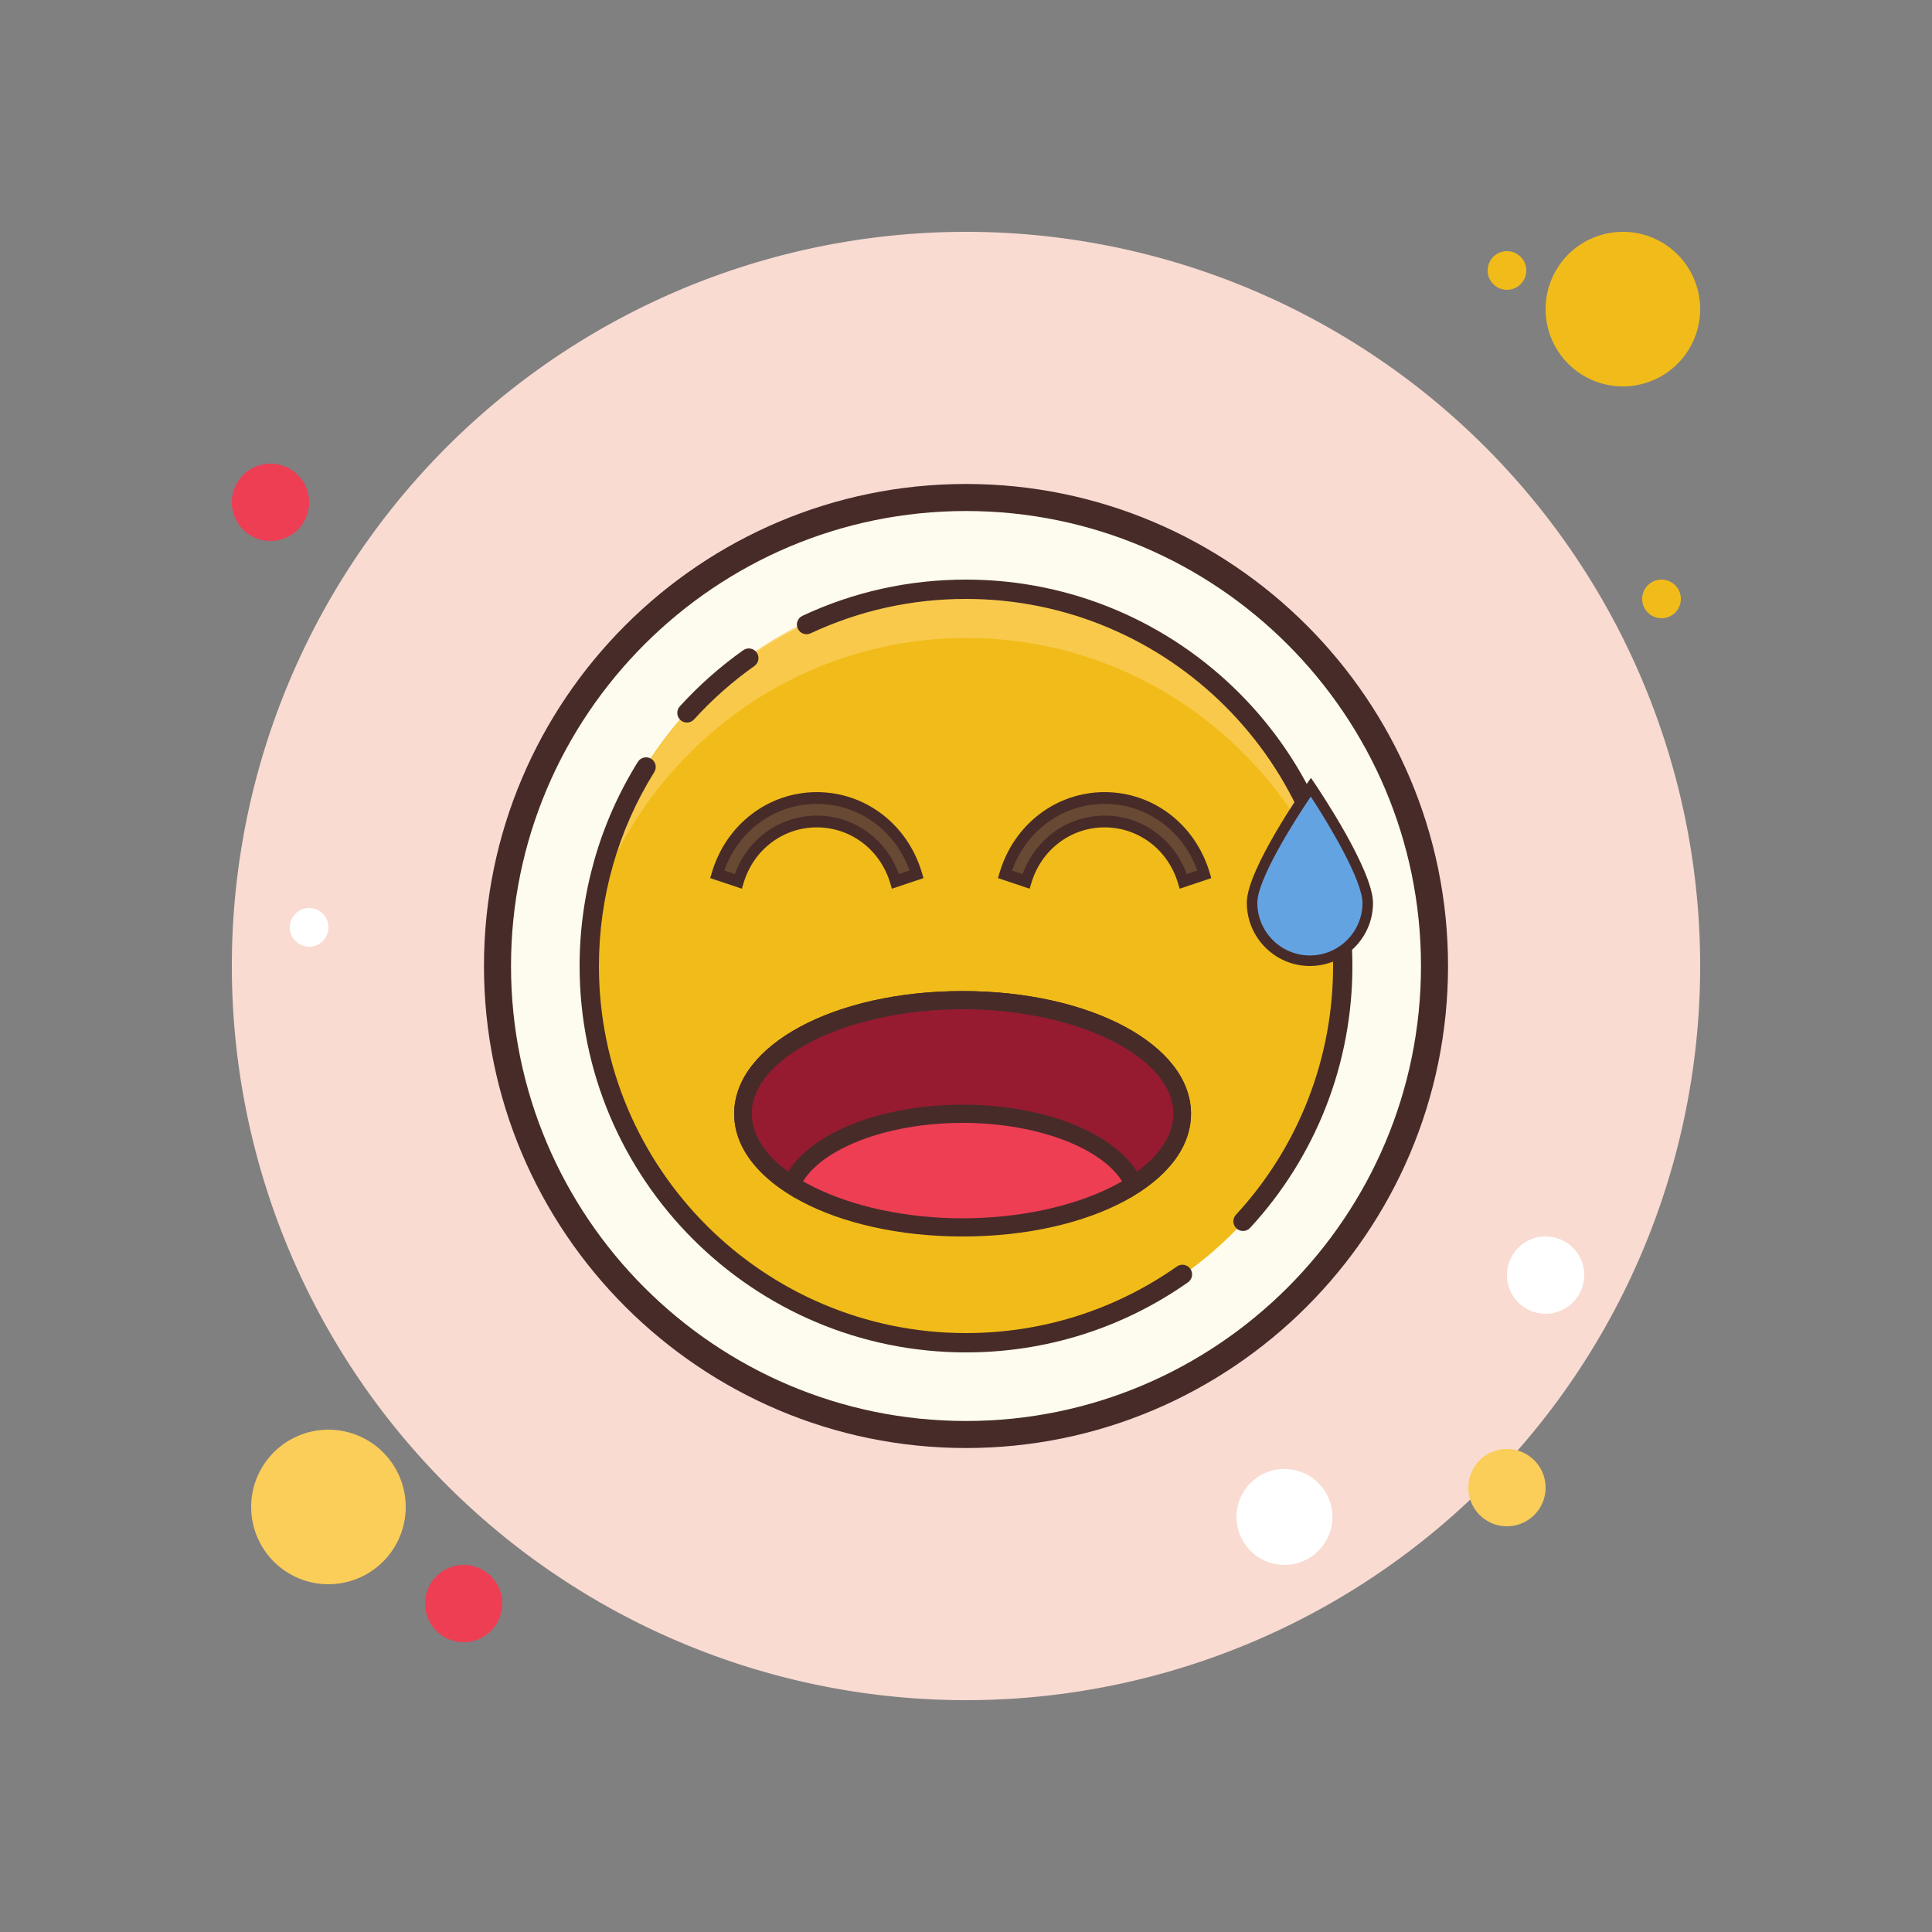 <svg xmlns="http://www.w3.org/2000/svg"  viewBox="0 0 100 100" width="100px" height="100px"><rect x="0" y="0" width="100" height="100" fill="#808080" stroke="none"/><path fill="#f1bc19" d="M78 13A1 1 0 1 0 78 15A1 1 0 1 0 78 13Z"/><path fill="#f9dbd2" d="M50 12A38 38 0 1 0 50 88A38 38 0 1 0 50 12Z"/><path fill="#f1bc19" d="M84 12A4 4 0 1 0 84 20A4 4 0 1 0 84 12Z"/><path fill="#ee3e54" d="M14 24A2 2 0 1 0 14 28A2 2 0 1 0 14 24Z"/><path fill="#fbcd59" d="M78 75A2 2 0 1 0 78 79 2 2 0 1 0 78 75zM17 74A4 4 0 1 0 17 82 4 4 0 1 0 17 74z"/><path fill="#ee3e54" d="M24 81A2 2 0 1 0 24 85A2 2 0 1 0 24 81Z"/><path fill="#fff" d="M66.483 76.034A2.483 2.483 0 1 0 66.483 81 2.483 2.483 0 1 0 66.483 76.034zM16 47A1 1 0 1 0 16 49 1 1 0 1 0 16 47z"/><path fill="#f1bc19" d="M86 30A1 1 0 1 0 86 32A1 1 0 1 0 86 30Z"/><path fill="#fff" d="M80 64A2 2 0 1 0 80 68A2 2 0 1 0 80 64Z"/><g><path fill="#fdfcee" d="M50 25.75A24.25 24.25 0 1 0 50 74.25A24.25 24.25 0 1 0 50 25.75Z"/><path fill="#472b29" d="M50,74.95c-13.758,0-24.95-11.192-24.95-24.95S36.242,25.05,50,25.05S74.95,36.242,74.95,50 S63.758,74.95,50,74.95z M50,26.45c-12.985,0-23.55,10.564-23.55,23.55S37.015,73.55,50,73.55S73.55,62.985,73.55,50 S62.985,26.45,50,26.45z"/></g><g><path fill="#f1bc19" d="M49.999 30.459A19.541 19.541 0 1 0 49.999 69.541A19.541 19.541 0 1 0 49.999 30.459Z"/></g><g opacity=".79"><path fill="#fbcd59" d="M50.025,33.022c8.842,0,16.351,5.688,19.191,13.633c-1.583-9.272-9.563-16.331-19.191-16.331 c-6.202,0-11.719,2.929-15.284,7.491c-1.97,2.521-3.343,5.54-3.907,8.84C33.674,38.711,41.182,33.022,50.025,33.022z"/></g><g><path fill="#ee3e54" d="M49.824 51.768A11.368 5.88 0 1 0 49.824 63.528A11.368 5.88 0 1 0 49.824 51.768Z"/><path fill="#472b29" d="M49.824,64c-6.63,0-11.823-2.79-11.823-6.351c0-3.561,5.193-6.351,11.823-6.351 s11.823,2.79,11.823,6.351C61.647,61.21,56.454,64,49.824,64z M49.824,52.239c-5.916,0-10.913,2.477-10.913,5.41 c0,2.933,4.997,5.41,10.913,5.41s10.913-2.477,10.913-5.41C60.737,54.716,55.74,52.239,49.824,52.239z"/><g><path fill="#961b30" d="M49.824,51.768c-6.279,0-11.368,2.633-11.368,5.88c0,1.391,0.939,2.667,2.5,3.673 c0.908-2.1,4.531-3.673,8.868-3.673s7.959,1.572,8.868,3.673c1.561-1.006,2.5-2.282,2.5-3.673 C61.192,54.401,56.103,51.768,49.824,51.768z"/><path fill="#472b29" d="M41.158,62.007l-0.443-0.285C38.939,60.576,38,59.169,38,57.649c0-3.561,5.193-6.351,11.823-6.351 s11.823,2.79,11.823,6.351c0,1.519-0.939,2.927-2.715,4.073l-0.443,0.285l-0.214-0.493c-0.851-1.966-4.406-3.394-8.453-3.394 c-4.048,0-7.603,1.428-8.453,3.394L41.158,62.007z M49.824,57.178c4.144,0,7.734,1.403,9.027,3.469 c1.22-0.896,1.885-1.948,1.885-2.999c0-2.932-4.997-5.41-10.913-5.41s-10.913,2.477-10.913,5.41c0,1.051,0.665,2.103,1.885,2.999 C42.089,58.581,45.679,57.178,49.824,57.178z"/></g></g><g><path fill="#684933" d="M46.351,45.619c-0.551-1.854-2.186-3.099-4.07-3.099c-1.884,0-3.518,1.244-4.069,3.099 l-1.092-0.366c0.7-2.362,2.774-3.949,5.161-3.949c2.386,0,4.461,1.587,5.162,3.949L46.351,45.619z"/><path fill="#472b29" d="M38.399,46l-1.639-0.549l0.086-0.289C37.584,42.672,39.768,41,42.28,41 c2.512,0,4.696,1.672,5.435,4.162l0.086,0.289L46.163,46l-0.086-0.289c-0.513-1.726-2.04-2.886-3.796-2.886 c-1.758,0-3.283,1.16-3.795,2.886L38.399,46z M42.282,42.216c1.91,0,3.582,1.203,4.248,3.024l0.548-0.182 c-0.74-2.075-2.633-3.449-4.796-3.449c-2.164,0-4.054,1.374-4.795,3.449l0.548,0.182C38.699,43.419,40.371,42.216,42.282,42.216z"/><g><path fill="#684933" d="M61.246,45.619c-0.551-1.854-2.186-3.099-4.07-3.099c-1.884,0-3.518,1.244-4.069,3.099 l-1.092-0.366c0.7-2.362,2.774-3.949,5.161-3.949c2.386,0,4.461,1.587,5.162,3.949L61.246,45.619z"/><path fill="#472b29" d="M53.294,46l-1.639-0.549l0.086-0.289C52.479,42.672,54.663,41,57.175,41 c2.512,0,4.696,1.672,5.435,4.162l0.086,0.289L61.058,46l-0.086-0.289c-0.513-1.726-2.04-2.886-3.796-2.886 c-1.758,0-3.283,1.16-3.795,2.886L53.294,46z M57.176,42.216c1.91,0,3.582,1.203,4.248,3.024l0.548-0.182 c-0.74-2.075-2.633-3.449-4.796-3.449c-2.164,0-4.054,1.374-4.795,3.449l0.548,0.182C53.594,43.419,55.266,42.216,57.176,42.216z"/></g></g><g><path fill="#472b29" d="M50,70c-11.028,0-20-8.972-20-20c0-3.746,1.043-7.4,3.016-10.567 c0.148-0.234,0.458-0.302,0.689-0.16c0.234,0.146,0.306,0.455,0.16,0.689C31.99,42.97,31,46.44,31,50c0,10.477,8.523,19,19,19 c3.936,0,7.71-1.192,10.916-3.447c0.227-0.16,0.538-0.103,0.697,0.121c0.158,0.227,0.104,0.538-0.121,0.697 C58.116,68.745,54.143,70,50,70z"/></g><g><path fill="#472b29" d="M64.338,63.716c-0.121,0-0.243-0.044-0.339-0.133c-0.203-0.187-0.216-0.503-0.028-0.706 C67.214,59.36,69,54.787,69,50c0-10.477-8.523-19-19-19c-2.809,0-5.515,0.599-8.041,1.78c-0.248,0.117-0.548,0.01-0.665-0.241 c-0.117-0.25-0.009-0.548,0.241-0.665C44.195,30.631,47.044,30,50,30c11.028,0,20,8.972,20,20c0,5.04-1.88,9.854-5.295,13.555 C64.606,63.662,64.473,63.716,64.338,63.716z"/></g><g><path fill="#472b29" d="M35.556,37.399c-0.12,0-0.24-0.043-0.336-0.13c-0.204-0.186-0.22-0.502-0.034-0.706 c0.984-1.085,2.09-2.063,3.285-2.908c0.224-0.16,0.536-0.107,0.697,0.119c0.159,0.226,0.105,0.538-0.119,0.697 c-1.137,0.804-2.188,1.733-3.123,2.764C35.827,37.344,35.691,37.399,35.556,37.399z"/></g><g><path fill="#64a3e2" d="M67.85,40.743c0,0-3.03,4.309-3.043,5.964c-0.012,1.652,1.317,3.005,2.97,3.019 c1.654,0.012,3.005-1.317,3.019-2.97C70.81,45.103,67.85,40.743,67.85,40.743z"/><path fill="#472b29" d="M67.798,50c-0.008,0-0.015,0-0.023,0c-1.8-0.015-3.253-1.492-3.24-3.295 c0.015-1.719,2.967-5.939,3.093-6.118l0.227-0.323l0.221,0.326c0.122,0.181,3.008,4.45,2.991,6.168 C71.054,48.551,69.589,50,67.798,50z M67.846,41.23c-0.938,1.382-2.756,4.299-2.766,5.48c-0.012,1.501,1.199,2.732,2.699,2.745 c0.007,0,0.013,0,0.021,0c1.491,0,2.711-1.207,2.723-2.7C70.533,45.573,68.762,42.626,67.846,41.23z"/></g></svg>